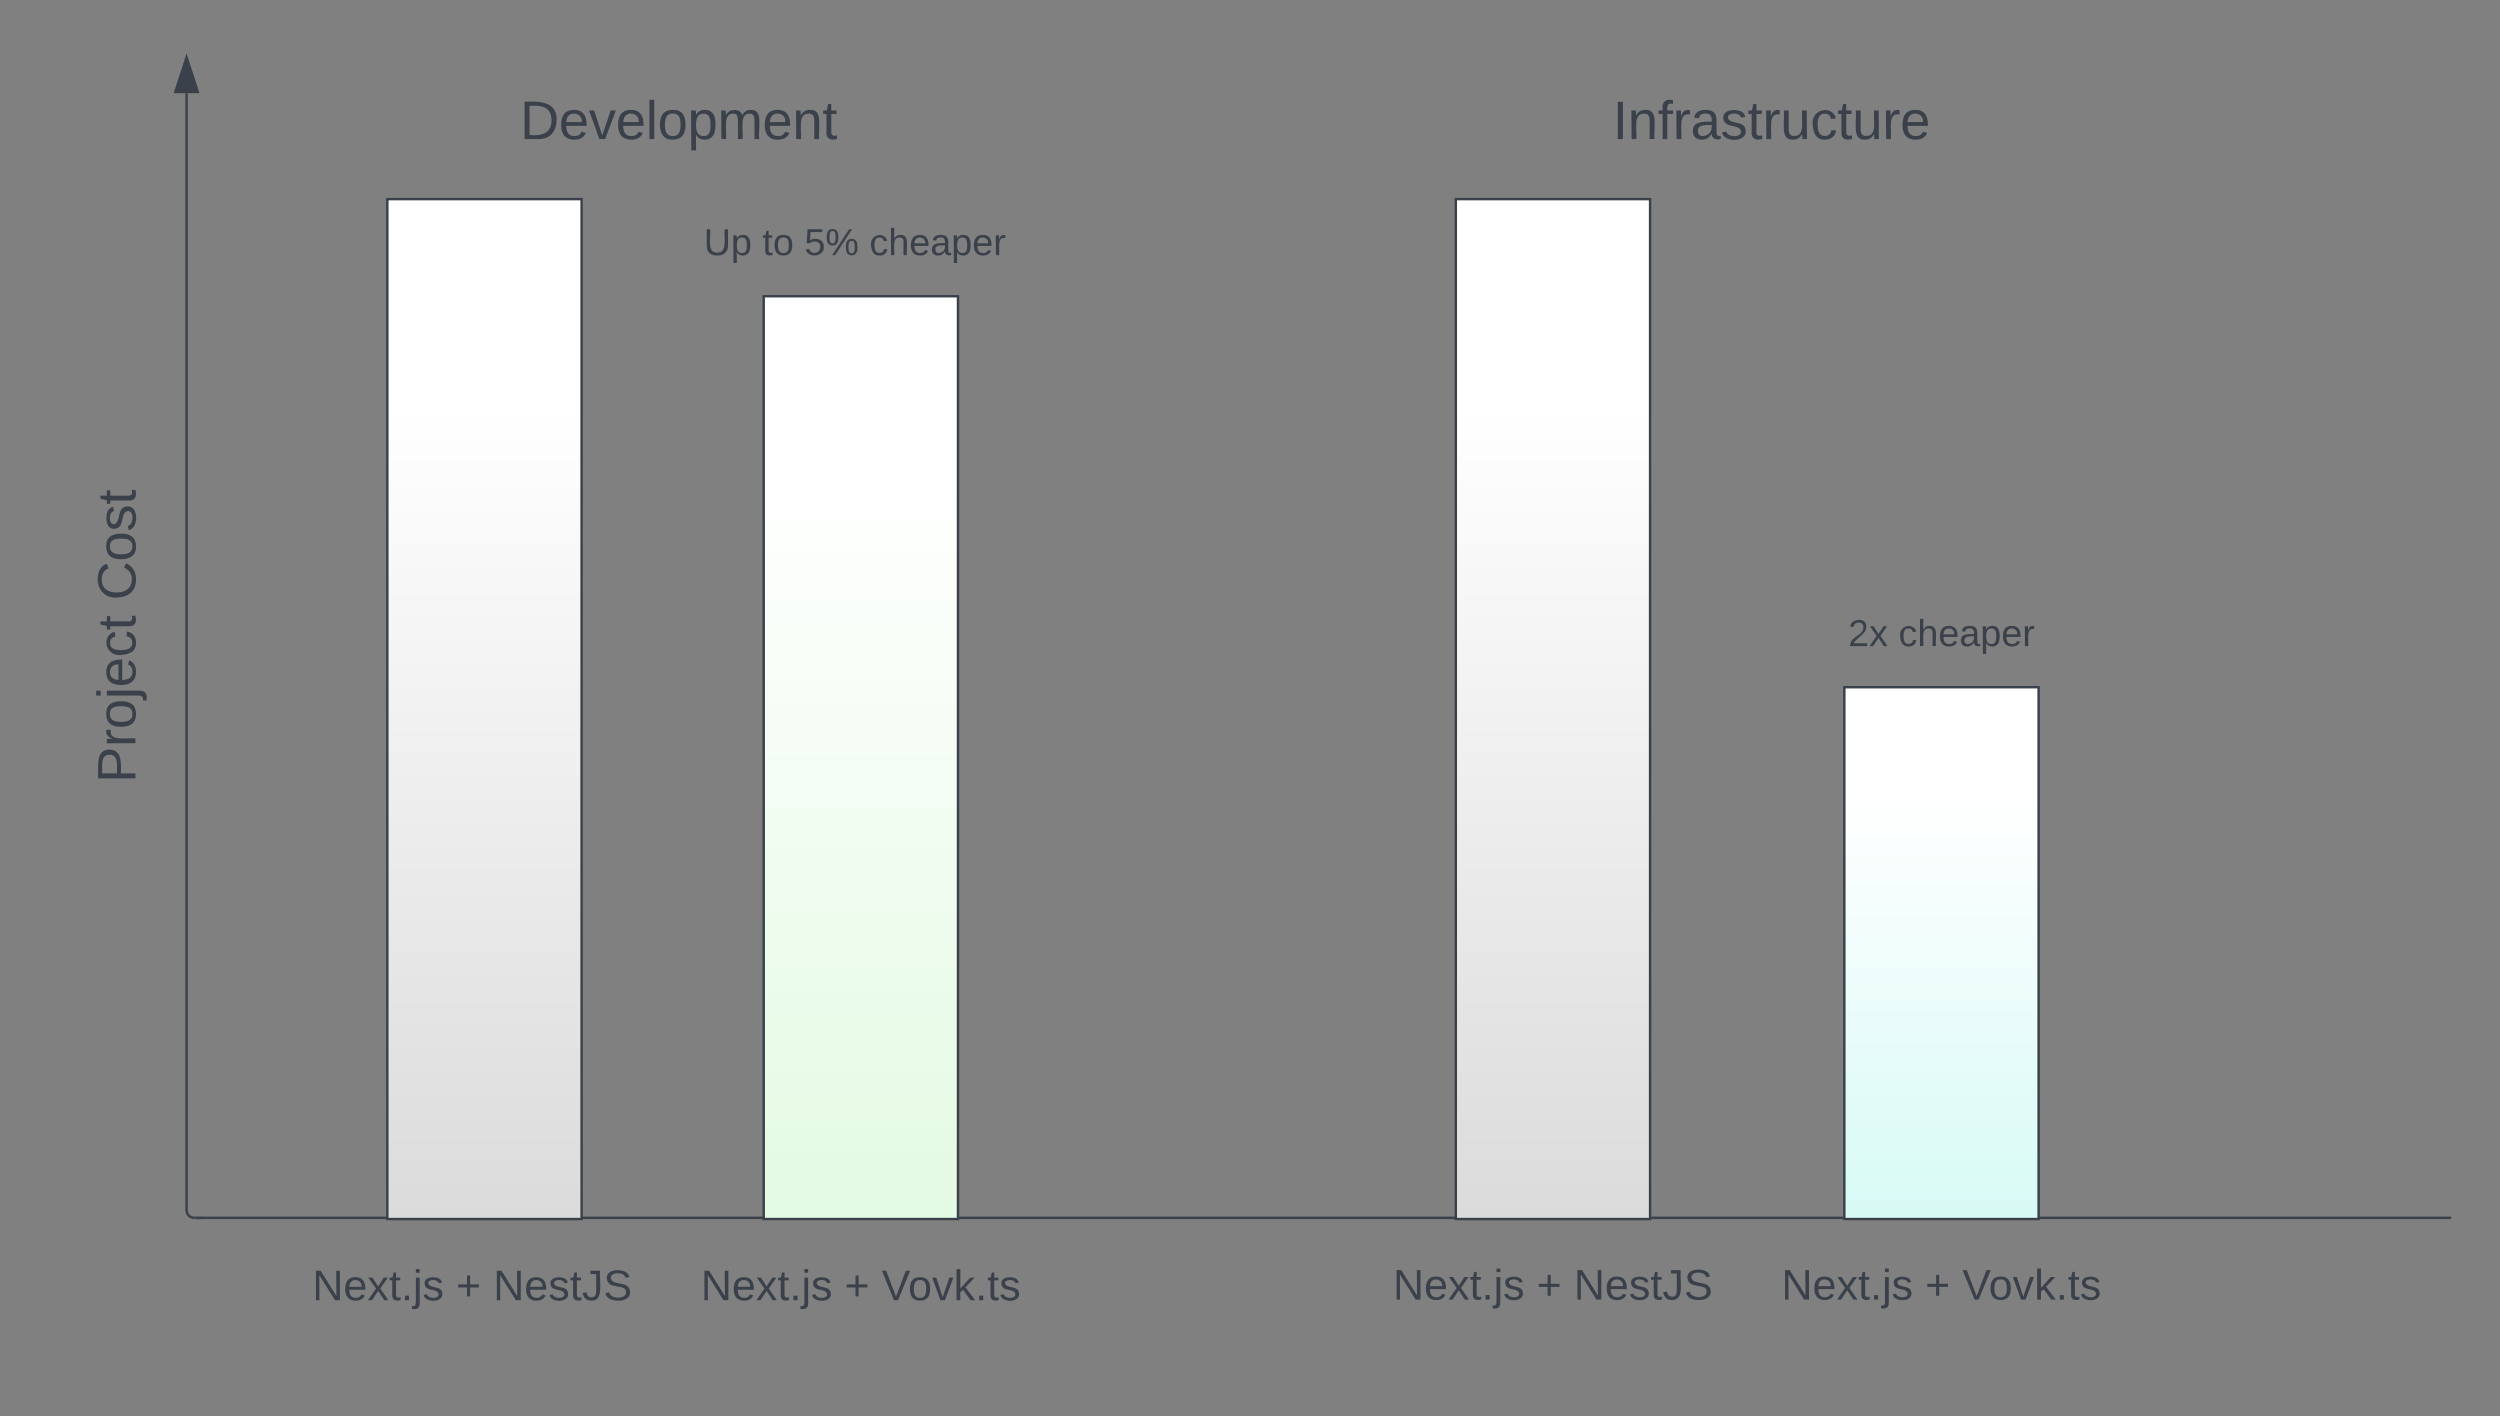 <svg xmlns="http://www.w3.org/2000/svg" xmlns:xlink="http://www.w3.org/1999/xlink" xmlns:lucid="lucid" width="1029.5" height="583.17"><rect width="100%" height="100%" fill="#808080" stroke="none"/><g transform="translate(-320.5 -18)" lucid:page-tab-id="0_0"><path d="M401.25 519.5a.25.25 0 0 1 .25-.25h928a.25.25 0 0 1 .25.25.25.25 0 0 1-.25.25h-928a.25.25 0 0 1-.25-.25z" stroke="#3a414a" stroke-width=".5" fill="none"/><path d="M635 140h80v380h-80z" stroke="#3a414a" fill="url(#a)"/><path d="M480 100h80v420h-80z" stroke="#3a414a" fill="url(#b)"/><path d="M920 100h80v420h-80z" stroke="#3a414a" fill="url(#c)"/><path d="M1080 301h80v219h-80z" stroke="#3a414a" fill="url(#d)"/><path d="M395 523.33a6 6 0 0 1 6-6h228a6 6 0 0 1 6 6v51.34a6 6 0 0 1-6 6H401a6 6 0 0 1-6-6z" stroke="#000" stroke-opacity="0" fill="#fff" fill-opacity="0"/><use xlink:href="#e" transform="matrix(1,0,0,1,400,522.333) translate(49.148 31.097)"/><use xlink:href="#f" transform="matrix(1,0,0,1,400,522.333) translate(108.309 31.097)"/><use xlink:href="#g" transform="matrix(1,0,0,1,400,522.333) translate(123.617 31.097)"/><path d="M585 523.33a6 6 0 0 1 6-6h168a6 6 0 0 1 6 6v51.34a6 6 0 0 1-6 6H591a6 6 0 0 1-6-6z" stroke="#000" stroke-opacity="0" fill="#fff" fill-opacity="0"/><use xlink:href="#e" transform="matrix(1,0,0,1,590,522.333) translate(19.123 31.097)"/><use xlink:href="#f" transform="matrix(1,0,0,1,590,522.333) translate(78.284 31.097)"/><use xlink:href="#h" transform="matrix(1,0,0,1,590,522.333) translate(93.593 31.097)"/><path d="M840 524.33a6 6 0 0 1 6-6h228a6 6 0 0 1 6 6v48a6 6 0 0 1-6 6H846a6 6 0 0 1-6-6z" stroke="#000" stroke-opacity="0" fill="#fff" fill-opacity="0"/><use xlink:href="#i" transform="matrix(1,0,0,1,845,523.333) translate(49.148 29.847)"/><use xlink:href="#j" transform="matrix(1,0,0,1,845,523.333) translate(108.309 29.847)"/><use xlink:href="#k" transform="matrix(1,0,0,1,845,523.333) translate(123.617 29.847)"/><path d="M347 400a6 6 0 0 1-6-6V166a6 6 0 0 1 6-6h48a6 6 0 0 1 6 6v228a6 6 0 0 1-6 6z" stroke="#000" stroke-opacity="0" fill="#fff" fill-opacity="0"/><use xlink:href="#l" transform="matrix(6.123233995736766e-17,-1,1,6.123233995736766e-17,346,395) translate(54.599 30.278)"/><use xlink:href="#m" transform="matrix(6.123233995736766e-17,-1,1,6.123233995736766e-17,346,395) translate(129.784 30.278)"/><path d="M480 46a6 6 0 0 1 6-6h228a6 6 0 0 1 6 6v48a6 6 0 0 1-6 6H486a6 6 0 0 1-6-6z" stroke="#000" stroke-opacity="0" fill="#fff" fill-opacity="0"/><use xlink:href="#n" transform="matrix(1,0,0,1,485,45) translate(49.66 30.278)"/><path d="M920 46a6 6 0 0 1 6-6h248a6 6 0 0 1 6 6v48a6 6 0 0 1-6 6H926a6 6 0 0 1-6-6z" stroke="#000" stroke-opacity="0" fill="#fff" fill-opacity="0"/><use xlink:href="#o" transform="matrix(1,0,0,1,925,45) translate(59.66 30.278)"/><path d="M400.5 519.5a3.16 3.16 0 0 1-3.17-3.16V56.38" stroke="#3a414a" fill="none"/><path d="M404 519h-2.53l-.2.05-.22.2-.12.5h.13l.2.2.2.05h-.98v-1h3.5zm0 1h-2.53H404z" stroke="#3a414a" stroke-width=".05" fill="#3a414a"/><path d="M397.33 41.62l4.64 14.26h-9.27z" stroke="#3a414a" fill="#3a414a"/><path d="M580 106a6 6 0 0 1 6-6h173a6 6 0 0 1 6 6v28a6 6 0 0 1-6 6H586a6 6 0 0 1-6-6z" stroke="#000" stroke-opacity="0" fill="#fff" fill-opacity="0"/><g><use xlink:href="#p" transform="matrix(1,0,0,1,585,105) translate(25.321 18.069)"/><use xlink:href="#q" transform="matrix(1,0,0,1,585,105) translate(49.475 18.069)"/><use xlink:href="#r" transform="matrix(1,0,0,1,585,105) translate(66.759 18.069)"/><use xlink:href="#s" transform="matrix(1,0,0,1,585,105) translate(93.549 18.069)"/></g><path d="M1000 267a6 6 0 0 1 6-6h228a6 6 0 0 1 6 6v28a6 6 0 0 1-6 6h-228a6 6 0 0 1-6-6z" stroke="#000" stroke-opacity="0" fill="#fff" fill-opacity="0"/><g><use xlink:href="#t" transform="matrix(1,0,0,1,1005,266) translate(76.565 18.069)"/><use xlink:href="#s" transform="matrix(1,0,0,1,1005,266) translate(97.306 18.069)"/></g><path d="M1030 524.33a6 6 0 0 1 6-6h168a6 6 0 0 1 6 6v48a6 6 0 0 1-6 6h-168a6 6 0 0 1-6-6z" stroke="#000" stroke-opacity="0" fill="#fff" fill-opacity="0"/><g><use xlink:href="#i" transform="matrix(1,0,0,1,1035,523.333) translate(19.123 29.847)"/><use xlink:href="#j" transform="matrix(1,0,0,1,1035,523.333) translate(78.284 29.847)"/><use xlink:href="#u" transform="matrix(1,0,0,1,1035,523.333) translate(93.593 29.847)"/></g><defs><linearGradient gradientUnits="userSpaceOnUse" id="a" x1="635" y1="140" x2="635" y2="520"><stop offset="0%" stop-color="#fff"/><stop offset="20%" stop-color="#fff"/><stop offset="99.59%" stop-color="#e3fae3"/></linearGradient><linearGradient gradientUnits="userSpaceOnUse" id="b" x1="560" y1="100" x2="560" y2="520"><stop offset="0%" stop-color="#fff"/><stop offset="20%" stop-color="#fff"/><stop offset="100%" stop-color="#dbdbdb"/></linearGradient><linearGradient gradientUnits="userSpaceOnUse" id="c" x1="1000" y1="100" x2="1000" y2="520"><stop offset="0%" stop-color="#fff"/><stop offset="20%" stop-color="#fff"/><stop offset="100%" stop-color="#dbdbdb"/></linearGradient><linearGradient gradientUnits="userSpaceOnUse" id="d" x1="1160" y1="301" x2="1160" y2="520"><stop offset="0%" stop-color="#fff"/><stop offset="20%" stop-color="#fff"/><stop offset="100%" stop-color="#d7faf5"/></linearGradient><path fill="#3a414a" d="M190 0L58-211 59 0H30v-248h39L202-35l-2-213h31V0h-41" id="v"/><path fill="#3a414a" d="M100-194c63 0 86 42 84 106H49c0 40 14 67 53 68 26 1 43-12 49-29l28 8c-11 28-37 45-77 45C44 4 14-33 15-96c1-61 26-98 85-98zm52 81c6-60-76-77-97-28-3 7-6 17-6 28h103" id="w"/><path fill="#3a414a" d="M141 0L90-78 38 0H4l68-98-65-92h35l48 74 47-74h35l-64 92 68 98h-35" id="x"/><path fill="#3a414a" d="M59-47c-2 24 18 29 38 22v24C64 9 27 4 27-40v-127H5v-23h24l9-43h21v43h35v23H59v120" id="y"/><path fill="#3a414a" d="M33 0v-38h34V0H33" id="z"/><path fill="#3a414a" d="M24-231v-30h32v30H24zM-9 49c24 4 33-6 33-30v-209h32V24c2 40-23 58-65 49V49" id="A"/><path fill="#3a414a" d="M135-143c-3-34-86-38-87 0 15 53 115 12 119 90S17 21 10-45l28-5c4 36 97 45 98 0-10-56-113-15-118-90-4-57 82-63 122-42 12 7 21 19 24 35" id="B"/><g id="e"><use transform="matrix(0.049,0,0,0.049,0,0)" xlink:href="#v"/><use transform="matrix(0.049,0,0,0.049,12.79,0)" xlink:href="#w"/><use transform="matrix(0.049,0,0,0.049,22.667,0)" xlink:href="#x"/><use transform="matrix(0.049,0,0,0.049,31.556,0)" xlink:href="#y"/><use transform="matrix(0.049,0,0,0.049,36.494,0)" xlink:href="#z"/><use transform="matrix(0.049,0,0,0.049,41.432,0)" xlink:href="#A"/><use transform="matrix(0.049,0,0,0.049,45.333,0)" xlink:href="#B"/></g><path fill="#3a414a" d="M118-107v75H92v-75H18v-26h74v-75h26v75h74v26h-74" id="C"/><use transform="matrix(0.049,0,0,0.049,0,0)" xlink:href="#C" id="f"/><path fill="#3a414a" d="M153-248C145-148 188 4 80 4 36 3 13-21 6-62l32-5c4 25 16 42 43 43 27 0 39-20 39-49v-147H72v-28h81" id="D"/><path fill="#3a414a" d="M185-189c-5-48-123-54-124 2 14 75 158 14 163 119 3 78-121 87-175 55-17-10-28-26-33-46l33-7c5 56 141 63 141-1 0-78-155-14-162-118-5-82 145-84 179-34 5 7 8 16 11 25" id="E"/><g id="g"><use transform="matrix(0.049,0,0,0.049,0,0)" xlink:href="#v"/><use transform="matrix(0.049,0,0,0.049,12.79,0)" xlink:href="#w"/><use transform="matrix(0.049,0,0,0.049,22.667,0)" xlink:href="#B"/><use transform="matrix(0.049,0,0,0.049,31.556,0)" xlink:href="#y"/><use transform="matrix(0.049,0,0,0.049,36.494,0)" xlink:href="#D"/><use transform="matrix(0.049,0,0,0.049,45.383,0)" xlink:href="#E"/></g><path fill="#3a414a" d="M137 0h-34L2-248h35l83 218 83-218h36" id="F"/><path fill="#3a414a" d="M100-194c62-1 85 37 85 99 1 63-27 99-86 99S16-35 15-95c0-66 28-99 85-99zM99-20c44 1 53-31 53-75 0-43-8-75-51-75s-53 32-53 75 10 74 51 75" id="G"/><path fill="#3a414a" d="M108 0H70L1-190h34L89-25l56-165h34" id="H"/><path fill="#3a414a" d="M143 0L79-87 56-68V0H24v-261h32v163l83-92h37l-77 82L181 0h-38" id="I"/><g id="h"><use transform="matrix(0.049,0,0,0.049,0,0)" xlink:href="#F"/><use transform="matrix(0.049,0,0,0.049,10.864,0)" xlink:href="#G"/><use transform="matrix(0.049,0,0,0.049,20.741,0)" xlink:href="#H"/><use transform="matrix(0.049,0,0,0.049,29.63,0)" xlink:href="#I"/><use transform="matrix(0.049,0,0,0.049,38.519,0)" xlink:href="#z"/><use transform="matrix(0.049,0,0,0.049,43.457,0)" xlink:href="#y"/><use transform="matrix(0.049,0,0,0.049,48.395,0)" xlink:href="#B"/></g><g id="i"><use transform="matrix(0.049,0,0,0.049,0,0)" xlink:href="#v"/><use transform="matrix(0.049,0,0,0.049,12.79,0)" xlink:href="#w"/><use transform="matrix(0.049,0,0,0.049,22.667,0)" xlink:href="#x"/><use transform="matrix(0.049,0,0,0.049,31.556,0)" xlink:href="#y"/><use transform="matrix(0.049,0,0,0.049,36.494,0)" xlink:href="#z"/><use transform="matrix(0.049,0,0,0.049,41.432,0)" xlink:href="#A"/><use transform="matrix(0.049,0,0,0.049,45.333,0)" xlink:href="#B"/></g><use transform="matrix(0.049,0,0,0.049,0,0)" xlink:href="#C" id="j"/><g id="k"><use transform="matrix(0.049,0,0,0.049,0,0)" xlink:href="#v"/><use transform="matrix(0.049,0,0,0.049,12.79,0)" xlink:href="#w"/><use transform="matrix(0.049,0,0,0.049,22.667,0)" xlink:href="#B"/><use transform="matrix(0.049,0,0,0.049,31.556,0)" xlink:href="#y"/><use transform="matrix(0.049,0,0,0.049,36.494,0)" xlink:href="#D"/><use transform="matrix(0.049,0,0,0.049,45.383,0)" xlink:href="#E"/></g><path fill="#3a414a" d="M30-248c87 1 191-15 191 75 0 78-77 80-158 76V0H30v-248zm33 125c57 0 124 11 124-50 0-59-68-47-124-48v98" id="J"/><path fill="#3a414a" d="M114-163C36-179 61-72 57 0H25l-1-190h30c1 12-1 29 2 39 6-27 23-49 58-41v29" id="K"/><path fill="#3a414a" d="M96-169c-40 0-48 33-48 73s9 75 48 75c24 0 41-14 43-38l32 2c-6 37-31 61-74 61-59 0-76-41-82-99-10-93 101-131 147-64 4 7 5 14 7 22l-32 3c-4-21-16-35-41-35" id="L"/><g id="l"><use transform="matrix(0.062,0,0,0.062,0,0)" xlink:href="#J"/><use transform="matrix(0.062,0,0,0.062,14.815,0)" xlink:href="#K"/><use transform="matrix(0.062,0,0,0.062,22.16,0)" xlink:href="#G"/><use transform="matrix(0.062,0,0,0.062,34.506,0)" xlink:href="#A"/><use transform="matrix(0.062,0,0,0.062,39.383,0)" xlink:href="#w"/><use transform="matrix(0.062,0,0,0.062,51.728,0)" xlink:href="#L"/><use transform="matrix(0.062,0,0,0.062,62.84,0)" xlink:href="#y"/></g><path fill="#3a414a" d="M212-179c-10-28-35-45-73-45-59 0-87 40-87 99 0 60 29 101 89 101 43 0 62-24 78-52l27 14C228-24 195 4 139 4 59 4 22-46 18-125c-6-104 99-153 187-111 19 9 31 26 39 46" id="M"/><g id="m"><use transform="matrix(0.062,0,0,0.062,0,0)" xlink:href="#M"/><use transform="matrix(0.062,0,0,0.062,15.988,0)" xlink:href="#G"/><use transform="matrix(0.062,0,0,0.062,28.333,0)" xlink:href="#B"/><use transform="matrix(0.062,0,0,0.062,39.444,0)" xlink:href="#y"/></g><path fill="#3a414a" d="M30-248c118-7 216 8 213 122C240-48 200 0 122 0H30v-248zM63-27c89 8 146-16 146-99s-60-101-146-95v194" id="N"/><path fill="#3a414a" d="M24 0v-261h32V0H24" id="O"/><path fill="#3a414a" d="M115-194c55 1 70 41 70 98S169 2 115 4C84 4 66-9 55-30l1 105H24l-1-265h31l2 30c10-21 28-34 59-34zm-8 174c40 0 45-34 45-75s-6-73-45-74c-42 0-51 32-51 76 0 43 10 73 51 73" id="P"/><path fill="#3a414a" d="M210-169c-67 3-38 105-44 169h-31v-121c0-29-5-50-35-48C34-165 62-65 56 0H25l-1-190h30c1 10-1 24 2 32 10-44 99-50 107 0 11-21 27-35 58-36 85-2 47 119 55 194h-31v-121c0-29-5-49-35-48" id="Q"/><path fill="#3a414a" d="M117-194c89-4 53 116 60 194h-32v-121c0-31-8-49-39-48C34-167 62-67 57 0H25l-1-190h30c1 10-1 24 2 32 11-22 29-35 61-36" id="R"/><g id="n"><use transform="matrix(0.062,0,0,0.062,0,0)" xlink:href="#N"/><use transform="matrix(0.062,0,0,0.062,15.988,0)" xlink:href="#w"/><use transform="matrix(0.062,0,0,0.062,28.333,0)" xlink:href="#H"/><use transform="matrix(0.062,0,0,0.062,39.444,0)" xlink:href="#w"/><use transform="matrix(0.062,0,0,0.062,51.79,0)" xlink:href="#O"/><use transform="matrix(0.062,0,0,0.062,56.667,0)" xlink:href="#G"/><use transform="matrix(0.062,0,0,0.062,69.012,0)" xlink:href="#P"/><use transform="matrix(0.062,0,0,0.062,81.358,0)" xlink:href="#Q"/><use transform="matrix(0.062,0,0,0.062,99.815,0)" xlink:href="#w"/><use transform="matrix(0.062,0,0,0.062,112.16,0)" xlink:href="#R"/><use transform="matrix(0.062,0,0,0.062,124.506,0)" xlink:href="#y"/></g><path fill="#3a414a" d="M33 0v-248h34V0H33" id="S"/><path fill="#3a414a" d="M101-234c-31-9-42 10-38 44h38v23H63V0H32v-167H5v-23h27c-7-52 17-82 69-68v24" id="T"/><path fill="#3a414a" d="M141-36C126-15 110 5 73 4 37 3 15-17 15-53c-1-64 63-63 125-63 3-35-9-54-41-54-24 1-41 7-42 31l-33-3c5-37 33-52 76-52 45 0 72 20 72 64v82c-1 20 7 32 28 27v20c-31 9-61-2-59-35zM48-53c0 20 12 33 32 33 41-3 63-29 60-74-43 2-92-5-92 41" id="U"/><path fill="#3a414a" d="M84 4C-5 8 30-112 23-190h32v120c0 31 7 50 39 49 72-2 45-101 50-169h31l1 190h-30c-1-10 1-25-2-33-11 22-28 36-60 37" id="V"/><g id="o"><use transform="matrix(0.062,0,0,0.062,0,0)" xlink:href="#S"/><use transform="matrix(0.062,0,0,0.062,6.173,0)" xlink:href="#R"/><use transform="matrix(0.062,0,0,0.062,18.519,0)" xlink:href="#T"/><use transform="matrix(0.062,0,0,0.062,24.691,0)" xlink:href="#K"/><use transform="matrix(0.062,0,0,0.062,32.037,0)" xlink:href="#U"/><use transform="matrix(0.062,0,0,0.062,44.383,0)" xlink:href="#B"/><use transform="matrix(0.062,0,0,0.062,55.494,0)" xlink:href="#y"/><use transform="matrix(0.062,0,0,0.062,61.667,0)" xlink:href="#K"/><use transform="matrix(0.062,0,0,0.062,69.012,0)" xlink:href="#V"/><use transform="matrix(0.062,0,0,0.062,81.358,0)" xlink:href="#L"/><use transform="matrix(0.062,0,0,0.062,92.469,0)" xlink:href="#y"/><use transform="matrix(0.062,0,0,0.062,98.642,0)" xlink:href="#V"/><use transform="matrix(0.062,0,0,0.062,110.988,0)" xlink:href="#K"/><use transform="matrix(0.062,0,0,0.062,118.333,0)" xlink:href="#w"/></g><path fill="#3a414a" d="M232-93c-1 65-40 97-104 97C67 4 28-28 28-90v-158h33c8 89-33 224 67 224 102 0 64-133 71-224h33v155" id="W"/><g id="p"><use transform="matrix(0.043,0,0,0.043,0,0)" xlink:href="#W"/><use transform="matrix(0.043,0,0,0.043,11.191,0)" xlink:href="#P"/></g><g id="q"><use transform="matrix(0.043,0,0,0.043,0,0)" xlink:href="#y"/><use transform="matrix(0.043,0,0,0.043,4.321,0)" xlink:href="#G"/></g><path fill="#3a414a" d="M54-142c48-35 137-8 131 61C196 18 31 33 14-55l32-4c7 23 22 37 52 37 35-1 51-22 54-58 4-55-73-65-99-34H22l8-134h141v27H59" id="X"/><path fill="#3a414a" d="M252-156c43 0 55 33 55 80 0 46-13 78-56 78-42 0-55-33-55-78 0-48 12-80 56-80zM93 0H65l162-248h28zM13-171c-1-47 13-79 56-79s55 33 55 79-13 79-55 79c-43 0-56-33-56-79zM251-17c28 0 30-29 30-59 0-31-1-60-29-60-29 0-31 29-31 60 0 29 2 59 30 59zM69-112c27 0 28-30 29-59 0-31-1-60-29-60-29 0-30 30-30 60s2 59 30 59" id="Y"/><g id="r"><use transform="matrix(0.043,0,0,0.043,0,0)" xlink:href="#X"/><use transform="matrix(0.043,0,0,0.043,8.642,0)" xlink:href="#Y"/></g><path fill="#3a414a" d="M106-169C34-169 62-67 57 0H25v-261h32l-1 103c12-21 28-36 61-36 89 0 53 116 60 194h-32v-121c2-32-8-49-39-48" id="Z"/><g id="s"><use transform="matrix(0.043,0,0,0.043,0,0)" xlink:href="#L"/><use transform="matrix(0.043,0,0,0.043,7.778,0)" xlink:href="#Z"/><use transform="matrix(0.043,0,0,0.043,16.42,0)" xlink:href="#w"/><use transform="matrix(0.043,0,0,0.043,25.062,0)" xlink:href="#U"/><use transform="matrix(0.043,0,0,0.043,33.704,0)" xlink:href="#P"/><use transform="matrix(0.043,0,0,0.043,42.346,0)" xlink:href="#w"/><use transform="matrix(0.043,0,0,0.043,50.988,0)" xlink:href="#K"/></g><path fill="#3a414a" d="M101-251c82-7 93 87 43 132L82-64C71-53 59-42 53-27h129V0H18c2-99 128-94 128-182 0-28-16-43-45-43s-46 15-49 41l-32-3c6-41 34-60 81-64" id="aa"/><g id="t"><use transform="matrix(0.043,0,0,0.043,0,0)" xlink:href="#aa"/><use transform="matrix(0.043,0,0,0.043,8.642,0)" xlink:href="#x"/></g><g id="u"><use transform="matrix(0.049,0,0,0.049,0,0)" xlink:href="#F"/><use transform="matrix(0.049,0,0,0.049,10.864,0)" xlink:href="#G"/><use transform="matrix(0.049,0,0,0.049,20.741,0)" xlink:href="#H"/><use transform="matrix(0.049,0,0,0.049,29.63,0)" xlink:href="#I"/><use transform="matrix(0.049,0,0,0.049,38.519,0)" xlink:href="#z"/><use transform="matrix(0.049,0,0,0.049,43.457,0)" xlink:href="#y"/><use transform="matrix(0.049,0,0,0.049,48.395,0)" xlink:href="#B"/></g></defs></g></svg>
